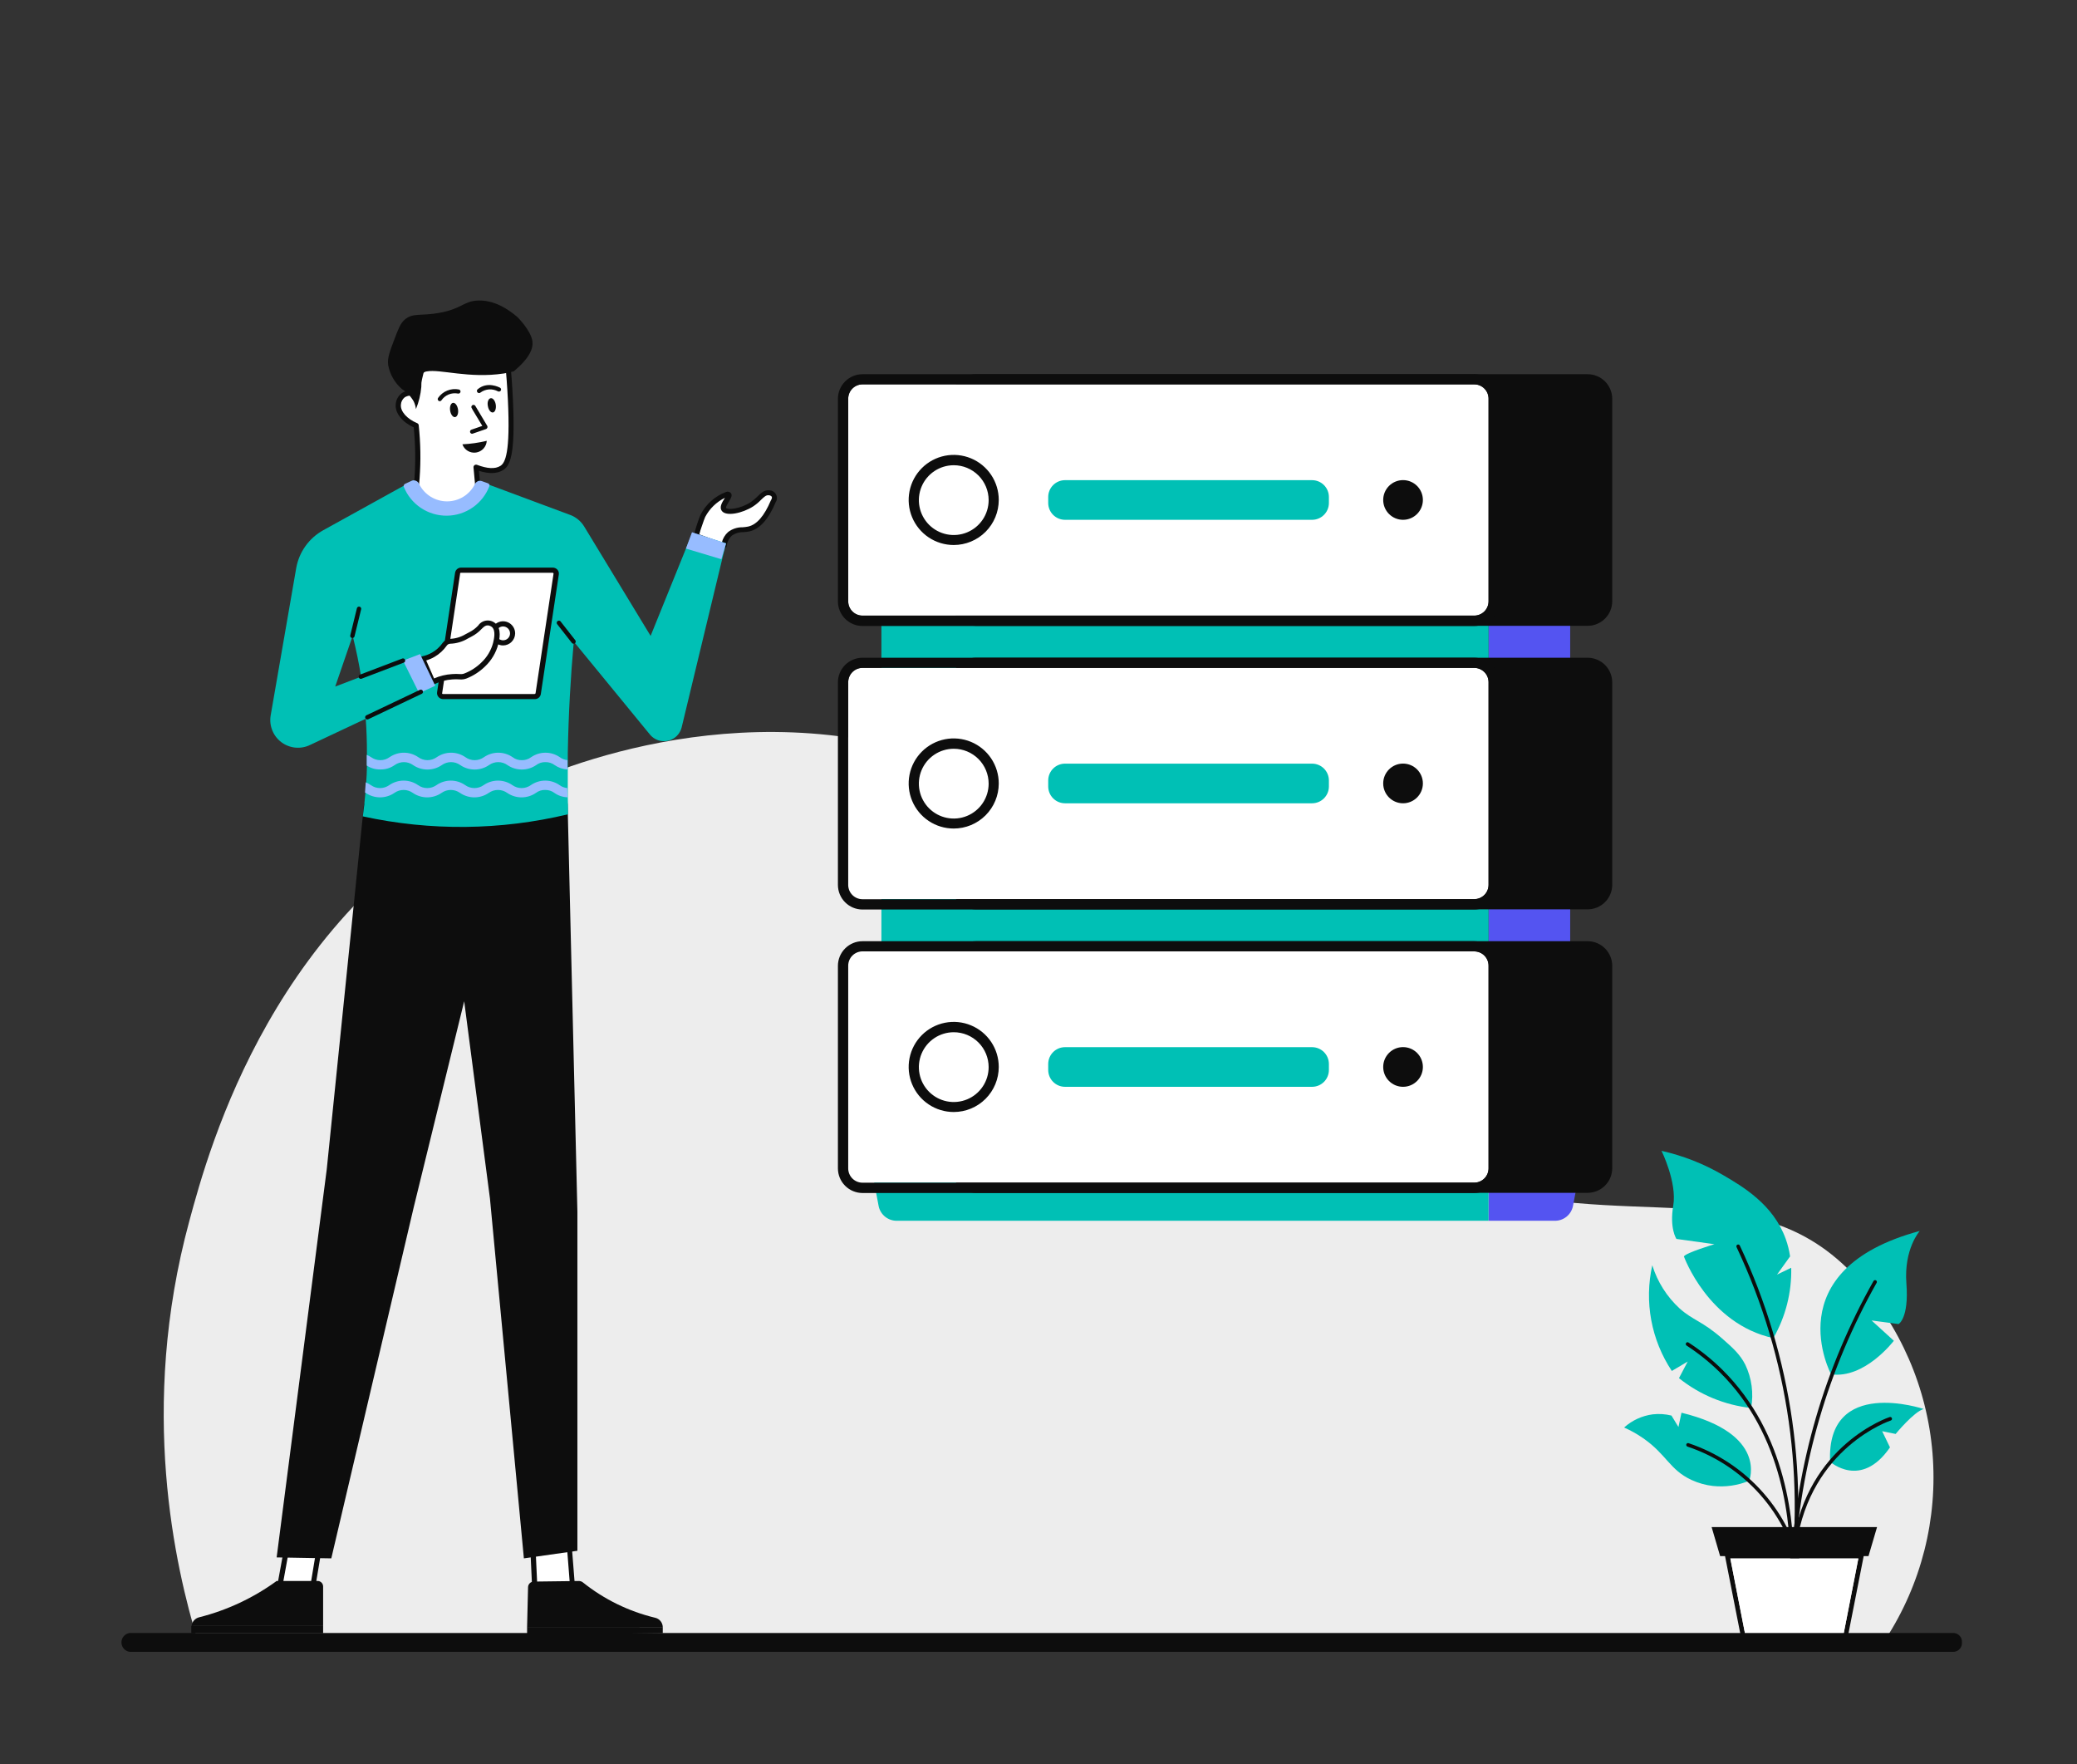<svg width="325" height="276" viewBox="0 0 325 276" fill="none" xmlns="http://www.w3.org/2000/svg">
<rect x="0" y="0" width="325" height="276" fill="#333333" stroke="none"/>
<g clip-path="url(#clip0_34264_9544)">
<path d="M30.989 256.887C27.42 245.197 21.667 220.337 29.624 191.041C32.749 179.501 42.829 142.296 78.819 124.239C83.002 122.137 112.148 108.059 144.816 118.097C188.183 131.377 183.031 170.329 226.835 184.387C255.128 193.436 274.686 182.749 290.389 199.81C297.335 207.415 301.557 217.113 302.392 227.379C303.227 237.645 300.628 247.897 295.002 256.525L30.989 256.887Z" fill="#EDEDED"/>
<path d="M254.133 223.345C255.166 223.801 256.153 224.354 257.081 224.996C260.773 227.541 261.25 229.964 264.676 231.547C265.735 232.038 266.867 232.356 268.027 232.489C269.957 232.698 271.91 232.419 273.704 231.677C273.704 231.677 276.7 224.341 263.113 221.031L262.636 223.263C262.274 222.669 261.906 222.075 261.544 221.475C260.585 221.235 259.591 221.17 258.609 221.284C256.943 221.502 255.382 222.22 254.133 223.345Z" fill="#00C0B5"/>
<path d="M258.543 197.961C259.349 200.558 260.83 202.894 262.835 204.731C264.93 206.594 266.357 206.682 269.482 209.426C271.147 210.886 272.26 211.875 273.099 213.52C274.104 215.626 274.422 217.994 274.007 220.29C269.877 219.839 265.961 218.22 262.719 215.622L264.084 213.022L261.6 214.496C260.001 212.089 258.906 209.383 258.38 206.541C257.855 203.699 257.91 200.781 258.543 197.961Z" fill="#00C0B5"/>
<path d="M277.485 209.358C267.283 207.133 263.489 196.576 263.489 196.576C263.789 196.01 268.266 194.665 268.266 194.665L262.322 193.839C262.322 193.839 261.21 192.202 261.824 188.612C262.438 185.023 259.988 180.055 259.988 180.055C263.345 180.811 266.566 182.074 269.542 183.801C272.695 185.644 277.472 188.428 279.423 193.839C279.74 194.725 279.968 195.639 280.106 196.569L278.059 199.422L280.283 198.35C280.371 202.206 279.404 206.012 277.485 209.358Z" fill="#00C0B5"/>
<path d="M286.52 215.018C286.52 215.018 277.758 198.681 300.394 192.594C300.394 192.594 297.889 195.385 298.305 200.824C298.722 206.263 297.084 207.157 297.084 207.157L292.86 206.597L296.34 209.77C296.34 209.77 291.788 215.769 286.52 215.018Z" fill="#00C0B5"/>
<path d="M301.016 220.448C301.016 220.448 285.764 215.302 286.365 228.698C286.365 228.698 291.203 233.052 295.735 226.453L294.513 223.921L296.622 224.351C296.622 224.351 299.488 220.864 301.016 220.448Z" fill="#00C0B5"/>
<path d="M280.782 241.928C280.745 241.924 280.709 241.913 280.676 241.894C280.644 241.875 280.616 241.85 280.593 241.82C280.571 241.79 280.555 241.756 280.546 241.719C280.538 241.683 280.537 241.645 280.544 241.608C282.816 225.987 295.557 221.749 295.686 221.708C295.758 221.686 295.835 221.693 295.902 221.727C295.969 221.762 296.019 221.821 296.041 221.893C296.064 221.964 296.057 222.042 296.023 222.108C295.988 222.175 295.928 222.225 295.857 222.248C295.734 222.289 283.321 226.431 281.096 241.69C281.085 241.762 281.045 241.827 280.987 241.872C280.929 241.916 280.855 241.936 280.782 241.928Z" fill="#0D0D0D"/>
<path d="M280.514 244.94C280.44 244.933 280.372 244.898 280.324 244.842C280.275 244.786 280.25 244.713 280.254 244.64C281.093 229.104 285.509 213.973 293.159 200.426C293.195 200.361 293.256 200.313 293.327 200.292C293.399 200.272 293.476 200.28 293.541 200.317C293.606 200.353 293.654 200.413 293.675 200.485C293.695 200.557 293.686 200.634 293.65 200.699C286.048 214.175 281.658 229.224 280.821 244.674C280.815 244.748 280.781 244.818 280.725 244.868C280.669 244.918 280.595 244.944 280.52 244.94H280.514Z" fill="#0D0D0D"/>
<path d="M279.874 251.132C279.837 251.127 279.802 251.115 279.77 251.096C279.738 251.077 279.711 251.052 279.689 251.022C279.667 250.992 279.652 250.958 279.644 250.921C279.636 250.885 279.635 250.848 279.642 250.812C282.668 231.872 279.909 212.46 271.726 195.113C271.694 195.045 271.691 194.967 271.716 194.897C271.742 194.826 271.794 194.769 271.862 194.737C271.93 194.706 272.008 194.702 272.078 194.728C272.149 194.754 272.206 194.806 272.238 194.874C280.46 212.325 283.233 231.85 280.194 250.9C280.189 250.937 280.176 250.971 280.157 251.003C280.137 251.034 280.112 251.061 280.082 251.083C280.052 251.104 280.019 251.12 279.983 251.128C279.947 251.137 279.91 251.138 279.874 251.132Z" fill="#0D0D0D"/>
<path d="M280.38 246.21C280.309 246.205 280.243 246.172 280.196 246.118C280.148 246.065 280.124 245.995 280.128 245.924C280.298 238.492 279.09 224.557 269.114 214.703C267.523 213.138 265.778 211.736 263.907 210.52C263.845 210.478 263.803 210.414 263.787 210.342C263.772 210.269 263.786 210.194 263.825 210.131C263.844 210.099 263.87 210.072 263.9 210.05C263.931 210.029 263.965 210.014 264.002 210.006C264.038 209.998 264.076 209.998 264.112 210.005C264.149 210.013 264.183 210.028 264.214 210.049C266.121 211.283 267.895 212.71 269.509 214.307C279.636 224.305 280.858 238.417 280.687 245.937C280.687 245.975 280.68 246.011 280.665 246.046C280.651 246.08 280.63 246.111 280.603 246.137C280.576 246.164 280.545 246.184 280.51 246.198C280.475 246.211 280.438 246.218 280.401 246.217L280.38 246.21Z" fill="#0D0D0D"/>
<path d="M281.791 246.344C281.73 246.337 281.674 246.312 281.629 246.272C281.583 246.231 281.552 246.178 281.538 246.119C280.618 241.574 278.517 237.353 275.447 233.878C272.376 230.404 268.445 227.8 264.048 226.329C263.977 226.304 263.918 226.252 263.885 226.184C263.852 226.117 263.846 226.039 263.87 225.967C263.895 225.898 263.946 225.841 264.013 225.809C264.079 225.777 264.155 225.773 264.225 225.797C268.718 227.302 272.735 229.965 275.871 233.517C279.008 237.07 281.153 241.385 282.091 246.03C282.105 246.103 282.09 246.179 282.049 246.242C282.009 246.304 281.945 246.348 281.872 246.365L281.791 246.344Z" fill="#0D0D0D"/>
<path d="M269.855 243.102L272.585 256.968H288.963L291.693 243.102H269.855ZM288.363 256.231H273.179L270.756 243.839H290.785L288.363 256.231Z" fill="#0D0D0D"/>
<path d="M290.787 243.836L288.364 256.229H273.18L270.758 243.836H290.787Z" fill="white"/>
<path d="M292.375 243.467H269.159L267.828 238.922H293.712L292.375 243.467Z" fill="#0D0D0D"/>
<path d="M306.994 256.966C307.009 257.148 306.987 257.331 306.93 257.505C306.872 257.678 306.781 257.839 306.661 257.976C306.54 258.113 306.394 258.225 306.229 258.305C306.065 258.385 305.887 258.431 305.704 258.44H20.291C19.934 258.392 19.607 258.215 19.371 257.944C19.134 257.673 19.004 257.326 19.004 256.966C19.004 256.606 19.134 256.259 19.371 255.988C19.607 255.717 19.934 255.541 20.291 255.492H305.718C305.899 255.503 306.076 255.551 306.239 255.631C306.402 255.712 306.547 255.824 306.666 255.961C306.784 256.098 306.875 256.258 306.931 256.431C306.987 256.603 307.009 256.785 306.994 256.966Z" fill="#0D0D0D"/>
<path d="M83.297 240.563L83.734 249.83L89.65 249.046L88.79 238.141L83.297 240.563Z" fill="white"/>
<path d="M83.735 250.227C83.64 250.227 83.549 250.193 83.476 250.132C83.434 250.096 83.4 250.052 83.376 250.003C83.351 249.953 83.337 249.9 83.333 249.845L82.903 240.578C82.899 240.497 82.92 240.418 82.963 240.349C83.005 240.281 83.068 240.227 83.142 240.196L88.601 237.773C88.658 237.743 88.721 237.727 88.785 237.727C88.85 237.727 88.913 237.743 88.969 237.773C89.025 237.806 89.072 237.852 89.106 237.906C89.14 237.961 89.161 238.023 89.167 238.087L90.027 249.006C90.035 249.108 90.003 249.21 89.939 249.29C89.874 249.37 89.781 249.422 89.679 249.435L83.763 250.227H83.735ZM83.735 240.817L84.131 249.367L89.236 248.685L88.451 238.728L83.735 240.817Z" fill="#0D0D0D"/>
<path d="M44.824 242.44L43.773 248.193H48.953L50.127 241.109L44.824 242.44Z" fill="white"/>
<path d="M48.952 248.599H43.773C43.714 248.598 43.655 248.585 43.602 248.559C43.549 248.533 43.502 248.495 43.466 248.449C43.428 248.404 43.4 248.351 43.385 248.295C43.37 248.238 43.367 248.179 43.377 248.121L44.428 242.369C44.441 242.293 44.476 242.222 44.528 242.165C44.58 242.108 44.647 242.068 44.721 242.048L50.031 240.751C50.095 240.738 50.162 240.739 50.226 240.756C50.29 240.773 50.349 240.804 50.399 240.847C50.447 240.893 50.484 240.949 50.505 241.012C50.527 241.075 50.532 241.143 50.522 241.208L49.348 248.258C49.335 248.353 49.287 248.44 49.215 248.503C49.142 248.566 49.048 248.6 48.952 248.599ZM44.264 247.794H48.618L49.635 241.652L45.172 242.798L44.264 247.794Z" fill="#0D0D0D"/>
<path d="M50.561 248.211V254.401H29.973C30.005 254.077 30.137 253.772 30.352 253.528C30.566 253.283 30.851 253.111 31.167 253.036C35.535 251.933 39.651 250.003 43.293 247.352H49.722C49.946 247.359 50.158 247.452 50.315 247.612C50.471 247.773 50.559 247.987 50.561 248.211Z" fill="#0D0D0D"/>
<path d="M103.707 254.559H82.477C82.531 252.512 82.572 250.41 82.627 248.328C82.632 248.094 82.728 247.871 82.895 247.707C83.062 247.543 83.286 247.45 83.521 247.448L90.577 247.359C90.81 247.357 91.037 247.437 91.218 247.585C94.528 250.23 98.379 252.115 102.499 253.105C102.834 253.177 103.135 253.359 103.354 253.623C103.573 253.887 103.697 254.216 103.707 254.559Z" fill="#0D0D0D"/>
<path d="M50.561 254.398V255.538H29.931V254.569C29.924 254.512 29.924 254.455 29.931 254.398H50.561Z" fill="#0D0D0D"/>
<path d="M103.707 254.554V255.523L82.477 255.762C82.477 255.359 82.477 254.95 82.477 254.547L103.707 254.554Z" fill="#0D0D0D"/>
<path d="M43.289 243.666L51.13 182.931L56.971 125.703H88.813L90.349 189.57V242.628L81.975 243.816C80.206 225.049 78.436 206.283 76.666 187.516L72.633 156.651C69.999 167.41 67.367 178.156 64.737 188.888L51.84 243.816L43.289 243.666Z" fill="#0D0D0D"/>
<path d="M78.506 73.248C77.933 73.603 76.786 73.985 74.493 73.112L75.401 82.973L67.819 85.491L64.087 82.318C65.322 77.183 65.673 71.875 65.124 66.622C63.35 65.885 62.23 64.575 62.326 63.353C62.344 63.069 62.422 62.792 62.553 62.539C62.685 62.286 62.868 62.064 63.09 61.886C63.383 61.703 63.712 61.589 64.055 61.552C64.398 61.516 64.745 61.557 65.069 61.675C65.451 60.098 65.827 58.515 66.202 56.939L72.781 56.488L79.366 55.922C79.537 57.573 79.748 59.88 79.871 62.644C80.287 71.454 79.339 72.737 78.506 73.248Z" fill="white"/>
<path d="M67.82 85.888C67.723 85.887 67.629 85.853 67.554 85.792L63.828 82.619C63.771 82.571 63.728 82.507 63.705 82.436C63.682 82.365 63.68 82.289 63.699 82.216C64.286 79.779 64.674 77.298 64.859 74.798C65.043 72.154 65.002 69.499 64.736 66.862C62.934 66.043 61.808 64.623 61.917 63.286C61.937 62.945 62.029 62.611 62.188 62.309C62.347 62.006 62.569 61.741 62.839 61.532C63.116 61.34 63.43 61.206 63.761 61.141C64.092 61.075 64.433 61.078 64.763 61.15L65.794 56.816C65.814 56.732 65.86 56.656 65.927 56.599C65.993 56.543 66.075 56.509 66.162 56.503L72.741 56.052L79.319 55.486C79.419 55.477 79.518 55.506 79.597 55.567C79.677 55.627 79.731 55.715 79.749 55.813C79.988 58.031 80.158 60.304 80.261 62.569C80.684 71.564 79.722 72.928 78.705 73.556C77.777 74.129 76.514 74.163 74.938 73.665L75.791 82.898C75.797 82.99 75.773 83.081 75.723 83.158C75.672 83.234 75.598 83.292 75.511 83.322L67.943 85.84C67.905 85.862 67.864 85.879 67.82 85.888ZM64.538 82.162L67.902 85.028L74.972 82.687L74.092 73.133C74.085 73.065 74.096 72.997 74.124 72.935C74.151 72.873 74.194 72.819 74.249 72.778C74.304 72.738 74.368 72.712 74.436 72.702C74.504 72.693 74.573 72.7 74.638 72.724C76.248 73.338 77.477 73.406 78.295 72.894C79.067 72.41 79.858 70.826 79.476 62.638C79.374 60.522 79.217 58.4 79.005 56.325L72.816 56.858L66.524 57.294L65.466 61.737C65.453 61.792 65.429 61.845 65.395 61.89C65.361 61.936 65.318 61.974 65.268 62.003C65.217 62.026 65.161 62.038 65.104 62.038C65.048 62.038 64.992 62.026 64.941 62.003C64.676 61.906 64.393 61.871 64.113 61.899C63.833 61.927 63.563 62.019 63.323 62.167C63.147 62.308 63.002 62.485 62.9 62.686C62.798 62.887 62.739 63.108 62.73 63.334C62.648 64.378 63.671 65.531 65.275 66.207C65.342 66.233 65.401 66.278 65.444 66.335C65.488 66.393 65.514 66.462 65.521 66.534C65.815 69.295 65.861 72.077 65.657 74.846C65.476 77.31 65.102 79.756 64.538 82.162Z" fill="#0D0D0D"/>
<path d="M113.248 85.403C113.33 84.678 113.666 84.006 114.197 83.506C115.091 82.741 116.169 82.96 117.138 82.748C118.223 82.509 119.656 81.588 120.994 78.381C121.087 78.251 121.148 78.101 121.172 77.944C121.196 77.786 121.181 77.624 121.13 77.473C121.042 77.339 120.923 77.227 120.783 77.148C120.643 77.068 120.486 77.023 120.325 77.016C119.363 76.9 118.858 78.046 117.595 78.831C115.917 79.903 113.665 80.244 113.228 79.616C112.791 78.988 114.272 77.61 113.979 77.33C113.685 77.05 110.805 78.695 109.945 80.653C109.857 80.851 109.604 81.499 109.345 82.305C109.147 82.926 109.011 83.451 108.922 83.833L113.248 85.403Z" fill="white"/>
<path d="M113.247 85.84C113.202 85.847 113.156 85.847 113.11 85.84L108.818 84.271C108.726 84.237 108.649 84.17 108.602 84.083C108.556 83.996 108.543 83.895 108.566 83.8C108.688 83.288 108.832 82.763 108.996 82.244C109.248 81.445 109.507 80.79 109.61 80.552C110.451 78.89 111.889 77.607 113.636 76.962C113.751 76.921 113.876 76.913 113.996 76.937C114.116 76.961 114.227 77.017 114.318 77.098C114.68 77.447 114.38 77.924 114.066 78.463C113.929 78.682 113.52 79.344 113.615 79.48C113.827 79.78 115.731 79.678 117.437 78.586C117.834 78.318 118.202 78.009 118.536 77.665C119.095 77.126 119.607 76.614 120.399 76.716C120.612 76.722 120.821 76.784 121.002 76.897C121.184 77.01 121.332 77.169 121.431 77.358C121.531 77.547 121.578 77.76 121.568 77.973C121.558 78.186 121.491 78.393 121.375 78.573C120.255 81.248 118.87 82.783 117.28 83.138C116.96 83.202 116.637 83.243 116.311 83.261C115.666 83.241 115.032 83.435 114.509 83.813C114.051 84.25 113.763 84.835 113.697 85.465C113.687 85.523 113.665 85.579 113.632 85.629C113.599 85.678 113.556 85.72 113.506 85.751C113.432 85.808 113.341 85.839 113.247 85.84ZM109.432 83.609L112.947 84.898C113.096 84.258 113.439 83.678 113.929 83.24C114.579 82.743 115.377 82.481 116.195 82.496C116.484 82.478 116.771 82.442 117.055 82.387C118.42 82.094 119.607 80.702 120.617 78.293L120.658 78.224C120.713 78.142 120.849 77.883 120.767 77.719C120.709 77.645 120.634 77.586 120.549 77.545C120.464 77.505 120.37 77.485 120.276 77.487C119.894 77.44 119.593 77.706 119.068 78.218C118.699 78.6 118.289 78.941 117.846 79.234C116.161 80.313 113.588 80.859 112.933 79.917C112.53 79.344 112.988 78.607 113.356 78.013L113.438 77.883C112.118 78.531 111.036 79.58 110.347 80.879C110.272 81.056 110.019 81.698 109.76 82.496C109.644 82.81 109.528 83.192 109.432 83.575V83.609Z" fill="#0D0D0D"/>
<path d="M108.336 83.356L101.805 99.488L91.405 82.366C90.911 81.561 90.169 80.938 89.29 80.592C84.486 78.813 79.679 77.023 74.87 75.222C74.534 76.346 73.848 77.334 72.911 78.042C71.975 78.75 70.837 79.142 69.664 79.159C68.423 79.21 67.207 78.799 66.251 78.006C65.423 77.257 64.886 76.24 64.737 75.133L50.59 82.953C49.487 83.561 48.535 84.408 47.801 85.432C47.068 86.456 46.573 87.63 46.352 88.87C45.015 96.577 43.679 104.279 42.346 111.976C42.222 112.76 42.315 113.562 42.616 114.296C42.916 115.03 43.412 115.668 44.05 116.14C44.688 116.611 45.442 116.899 46.232 116.971C47.022 117.043 47.817 116.897 48.529 116.549L57.23 112.454C57.346 114.085 57.428 115.989 57.414 118.118C57.414 118.657 57.414 119.217 57.414 119.79V119.933C57.414 120.786 57.353 121.619 57.298 122.417C57.298 122.963 57.223 123.489 57.182 124.007C57.073 125.324 56.93 126.567 56.773 127.727C67.366 130.036 78.344 129.924 88.887 127.399C88.887 126.532 88.887 125.652 88.846 124.772C88.846 124.287 88.846 123.796 88.846 123.311C88.846 122.347 88.846 121.378 88.846 120.404C88.846 119.92 88.846 119.435 88.846 118.944C88.846 118.569 88.846 118.193 88.846 117.811C88.956 111.669 89.29 105.889 89.781 100.389L101.703 114.931C102.037 115.337 102.477 115.643 102.975 115.814C103.472 115.985 104.007 116.014 104.52 115.9C105.033 115.785 105.504 115.531 105.882 115.165C106.259 114.799 106.527 114.335 106.657 113.826C108.973 104.217 111.286 94.609 113.598 85.001L108.336 83.356ZM52.453 107.418L55.183 99.475C55.756 101.754 56.186 103.897 56.5 105.869L52.453 107.418Z" fill="#00C0B5"/>
<path d="M80.391 58.095C83.005 55.925 83.475 54.376 83.298 53.318C83.025 51.639 80.944 49.578 80.964 49.606C78.337 47.361 76.242 46.972 74.822 47.019C72.557 47.094 72.291 48.302 68.776 48.944C65.821 49.483 64.634 48.889 63.317 50.015C62.635 50.616 62.307 51.503 61.638 53.277C60.969 55.051 60.594 56.054 60.737 57.099C61.001 58.563 61.76 59.893 62.887 60.866C63.651 61.352 64.286 62.017 64.736 62.804C64.918 63.182 65.036 63.588 65.084 64.005C65.539 62.901 65.822 61.734 65.924 60.545C65.95 60.061 65.95 59.575 65.924 59.091C65.916 58.849 66 58.613 66.16 58.43C66.319 58.248 66.542 58.133 66.784 58.109C68.831 57.713 73.41 59.255 78.808 58.436C79.342 58.355 79.871 58.241 80.391 58.095Z" fill="#0D0D0D"/>
<path d="M70.434 64.235C70.522 64.849 70.877 65.313 71.218 65.258C71.56 65.204 71.764 64.671 71.669 64.057C71.573 63.443 71.225 62.979 70.884 63.027C70.543 63.075 70.338 63.62 70.434 64.235Z" fill="#0D0D0D"/>
<path d="M76.335 63.502C76.43 64.123 76.785 64.581 77.126 64.533C77.468 64.485 77.665 63.939 77.577 63.325C77.488 62.711 77.133 62.247 76.785 62.301C76.437 62.356 76.212 62.888 76.335 63.502Z" fill="#0D0D0D"/>
<path d="M76.166 68.969C74.915 69.27 73.637 69.453 72.352 69.515C72.503 69.943 72.798 70.305 73.187 70.54C73.575 70.775 74.033 70.868 74.483 70.804C74.932 70.739 75.345 70.522 75.652 70.187C75.959 69.853 76.141 69.422 76.166 68.969Z" fill="#0D0D0D"/>
<path d="M68.829 62.773C68.762 62.771 68.696 62.752 68.638 62.718C68.602 62.694 68.571 62.663 68.547 62.627C68.523 62.591 68.506 62.55 68.498 62.508C68.49 62.465 68.49 62.422 68.499 62.379C68.508 62.337 68.525 62.296 68.549 62.261C68.904 61.745 69.402 61.345 69.982 61.11C70.562 60.875 71.198 60.814 71.811 60.937C71.854 60.947 71.893 60.966 71.928 60.992C71.963 61.018 71.993 61.05 72.015 61.088C72.037 61.125 72.052 61.167 72.058 61.21C72.064 61.253 72.061 61.297 72.05 61.339C72.026 61.424 71.97 61.496 71.893 61.54C71.816 61.583 71.726 61.594 71.641 61.571C71.154 61.48 70.651 61.532 70.194 61.722C69.737 61.913 69.346 62.233 69.068 62.643C69.04 62.681 69.005 62.712 68.963 62.735C68.922 62.757 68.876 62.77 68.829 62.773Z" fill="#0D0D0D"/>
<path d="M74.97 61.5C74.922 61.501 74.876 61.492 74.832 61.473C74.788 61.454 74.749 61.426 74.717 61.391C74.687 61.361 74.663 61.325 74.646 61.285C74.63 61.245 74.621 61.202 74.621 61.159C74.621 61.116 74.63 61.073 74.646 61.033C74.663 60.994 74.687 60.958 74.717 60.927C76.253 59.596 78.129 60.606 78.239 60.654C78.315 60.696 78.371 60.766 78.395 60.849C78.419 60.932 78.41 61.022 78.368 61.098C78.324 61.174 78.251 61.231 78.166 61.255C78.081 61.279 77.989 61.269 77.911 61.227C77.485 60.998 77.002 60.894 76.519 60.927C76.035 60.961 75.572 61.131 75.181 61.418C75.123 61.469 75.048 61.498 74.97 61.5Z" fill="#0D0D0D"/>
<path d="M73.885 67.865C73.815 67.865 73.747 67.844 73.689 67.803C73.632 67.763 73.588 67.706 73.564 67.64C73.551 67.599 73.545 67.556 73.547 67.513C73.55 67.47 73.561 67.428 73.581 67.389C73.6 67.351 73.626 67.316 73.658 67.288C73.691 67.259 73.728 67.238 73.769 67.224L75.469 66.637C73.81 63.907 73.783 63.819 73.769 63.778C73.743 63.694 73.751 63.604 73.79 63.526C73.83 63.449 73.898 63.389 73.981 63.361C74.06 63.335 74.146 63.338 74.223 63.371C74.299 63.404 74.361 63.463 74.397 63.539C74.486 63.709 75.55 65.49 76.253 66.65C76.273 66.694 76.284 66.742 76.284 66.79C76.284 66.839 76.273 66.886 76.253 66.93C76.236 66.977 76.209 67.018 76.174 67.053C76.138 67.087 76.095 67.113 76.049 67.128L73.967 67.845L73.885 67.865Z" fill="#0D0D0D"/>
<path d="M71.608 89.669L68.83 108.361C68.819 108.439 68.824 108.519 68.846 108.595C68.868 108.671 68.906 108.741 68.958 108.801C69.01 108.861 69.074 108.908 69.147 108.941C69.219 108.973 69.297 108.989 69.376 108.988H83.707C83.84 108.99 83.968 108.944 84.07 108.859C84.171 108.774 84.239 108.655 84.26 108.524L87.071 89.84C87.083 89.761 87.078 89.681 87.055 89.604C87.033 89.528 86.994 89.457 86.941 89.397C86.889 89.337 86.824 89.29 86.751 89.258C86.677 89.226 86.598 89.21 86.519 89.212H72.188C72.052 89.203 71.917 89.245 71.81 89.33C71.703 89.414 71.631 89.535 71.608 89.669Z" fill="white"/>
<path d="M83.679 109.386H69.348C69.21 109.387 69.072 109.358 68.946 109.3C68.82 109.243 68.708 109.158 68.618 109.052C68.528 108.951 68.461 108.832 68.422 108.702C68.383 108.572 68.373 108.435 68.393 108.301L71.211 89.61C71.246 89.384 71.361 89.178 71.535 89.03C71.709 88.882 71.931 88.802 72.16 88.805H86.49C86.63 88.805 86.768 88.834 86.895 88.892C87.022 88.95 87.136 89.034 87.228 89.139C87.317 89.242 87.382 89.363 87.418 89.494C87.455 89.625 87.462 89.763 87.439 89.897L84.627 108.581C84.593 108.807 84.478 109.013 84.304 109.161C84.129 109.309 83.908 109.389 83.679 109.386ZM72.003 89.733L69.191 108.417C69.184 108.436 69.18 108.455 69.18 108.475C69.18 108.495 69.184 108.515 69.191 108.533C69.208 108.549 69.227 108.561 69.248 108.57C69.269 108.578 69.291 108.582 69.314 108.581H83.645C83.681 108.582 83.717 108.57 83.745 108.548C83.774 108.525 83.794 108.494 83.802 108.458L86.613 89.774C86.617 89.754 86.616 89.734 86.61 89.715C86.604 89.696 86.593 89.679 86.579 89.665C86.564 89.647 86.546 89.632 86.524 89.623C86.503 89.613 86.48 89.609 86.456 89.61H72.126C72.09 89.61 72.055 89.623 72.026 89.645C71.998 89.667 71.978 89.698 71.969 89.733H72.003Z" fill="#0D0D0D"/>
<path d="M78.691 100.585C79.527 100.585 80.206 99.919 80.206 99.097C80.206 98.275 79.527 97.609 78.691 97.609C77.854 97.609 77.176 98.275 77.176 99.097C77.176 99.919 77.854 100.585 78.691 100.585Z" fill="white"/>
<path d="M78.698 100.984C78.325 100.98 77.962 100.865 77.653 100.655C77.345 100.445 77.106 100.148 76.966 99.803C76.826 99.457 76.792 99.078 76.867 98.712C76.942 98.347 77.124 98.012 77.389 97.75C77.654 97.487 77.991 97.309 78.357 97.238C78.723 97.167 79.102 97.205 79.447 97.349C79.791 97.493 80.085 97.735 80.291 98.045C80.498 98.356 80.609 98.72 80.609 99.093C80.605 99.597 80.402 100.079 80.044 100.433C79.686 100.788 79.202 100.985 78.698 100.984ZM78.698 98.008C78.485 98.014 78.278 98.082 78.103 98.204C77.928 98.327 77.793 98.498 77.715 98.697C77.637 98.895 77.62 99.113 77.665 99.321C77.709 99.53 77.815 99.721 77.968 99.87C78.12 100.019 78.314 100.119 78.523 100.159C78.733 100.199 78.95 100.176 79.147 100.093C79.343 100.01 79.511 99.871 79.629 99.693C79.747 99.515 79.81 99.307 79.81 99.093C79.808 98.949 79.778 98.806 79.722 98.674C79.665 98.541 79.582 98.421 79.479 98.32C79.376 98.22 79.253 98.14 79.119 98.087C78.986 98.033 78.842 98.007 78.698 98.008Z" fill="#0D0D0D"/>
<path d="M66.133 103.066C66.72 102.942 67.284 102.728 67.805 102.431C68.52 102.024 69.136 101.462 69.606 100.787C69.703 100.655 69.826 100.545 69.969 100.465C70.111 100.385 70.269 100.336 70.432 100.323C72.234 100.172 72.541 99.79 73.639 99.237C75.147 98.487 75.352 97.368 76.369 97.45C76.693 97.48 77 97.608 77.249 97.818C78.061 98.548 77.707 100.029 77.55 100.671C77.22 101.933 76.539 103.077 75.584 103.967C74.8 104.732 73.872 105.334 72.855 105.741C72.571 105.855 72.265 105.9 71.961 105.871C70.49 105.74 69.013 106.024 67.695 106.689C67.181 105.479 66.66 104.271 66.133 103.066Z" fill="white"/>
<path d="M67.716 107.09C67.671 107.096 67.625 107.096 67.58 107.09C67.528 107.071 67.481 107.042 67.441 107.005C67.401 106.967 67.37 106.922 67.348 106.872L65.765 103.248C65.74 103.194 65.727 103.134 65.727 103.074C65.727 103.014 65.74 102.955 65.765 102.9C65.792 102.848 65.831 102.802 65.878 102.767C65.925 102.731 65.98 102.707 66.038 102.695C66.584 102.582 67.109 102.384 67.594 102.108C68.258 101.73 68.829 101.208 69.266 100.58C69.394 100.399 69.561 100.248 69.754 100.14C69.948 100.031 70.163 99.967 70.385 99.952C71.252 99.927 72.098 99.677 72.841 99.229C73.026 99.126 73.217 99.017 73.449 98.908C73.959 98.648 74.421 98.302 74.814 97.884C74.959 97.667 75.149 97.484 75.371 97.347C75.593 97.211 75.843 97.123 76.102 97.092C76.361 97.06 76.624 97.084 76.873 97.163C77.121 97.243 77.35 97.374 77.543 97.55C78.533 98.43 78.137 100.082 77.973 100.785C77.62 102.121 76.899 103.332 75.892 104.279C75.068 105.082 74.094 105.715 73.026 106.142C72.683 106.278 72.314 106.331 71.947 106.298C71.561 106.268 71.173 106.268 70.787 106.298C69.782 106.362 68.8 106.629 67.901 107.083C67.841 107.101 67.777 107.103 67.716 107.09ZM66.693 103.337L67.921 106.148C68.811 105.757 69.763 105.526 70.733 105.466C71.16 105.432 71.589 105.432 72.016 105.466C72.249 105.483 72.482 105.446 72.698 105.357C73.67 104.974 74.556 104.401 75.305 103.671C76.205 102.833 76.849 101.756 77.161 100.566C77.297 100 77.611 98.676 76.984 98.109C76.8 97.957 76.574 97.864 76.335 97.843C75.974 97.843 75.762 98 75.339 98.423C74.894 98.897 74.373 99.291 73.797 99.59L73.217 99.897C72.376 100.404 71.42 100.686 70.439 100.716C70.336 100.721 70.234 100.749 70.143 100.799C70.052 100.849 69.974 100.918 69.914 101.003C69.407 101.728 68.748 102.334 67.983 102.777C67.575 103.011 67.142 103.198 66.693 103.337Z" fill="#0D0D0D"/>
<path d="M64.442 75.211L63.377 75.702C63.293 75.744 63.227 75.814 63.192 75.901C63.157 75.988 63.155 76.085 63.186 76.173C63.726 77.516 64.657 78.664 65.86 79.469C67.062 80.273 68.479 80.697 69.926 80.683C71.373 80.67 72.782 80.221 73.969 79.394C75.157 78.568 76.067 77.402 76.582 76.05C76.606 75.959 76.593 75.862 76.548 75.779C76.502 75.697 76.426 75.635 76.336 75.607L75.388 75.272C75.186 75.203 74.966 75.211 74.769 75.294C74.573 75.377 74.414 75.53 74.323 75.723C73.921 76.539 73.299 77.226 72.526 77.707C71.754 78.187 70.862 78.442 69.952 78.442C69.043 78.442 68.151 78.187 67.379 77.707C66.606 77.226 65.984 76.539 65.581 75.723C65.496 75.505 65.329 75.33 65.116 75.235C64.903 75.139 64.661 75.13 64.442 75.211Z" fill="#97BCFF"/>
<path d="M65.731 102.336L63.062 103.36C63.902 105.059 64.741 106.772 65.587 108.45L68.106 107.29L65.731 102.336Z" fill="#97BCFF"/>
<path d="M108.281 83.273C107.967 84.126 107.653 84.98 107.332 85.832L112.873 87.491L113.617 85.02L108.281 83.273Z" fill="#97BCFF"/>
<path d="M88.798 124.74C88.063 124.72 87.35 124.483 86.751 124.057C86.334 123.745 85.824 123.582 85.304 123.593C84.783 123.577 84.272 123.741 83.857 124.057C83.196 124.51 82.413 124.753 81.612 124.753C80.811 124.753 80.028 124.51 79.367 124.057C78.945 123.755 78.439 123.592 77.92 123.592C77.401 123.592 76.895 123.755 76.473 124.057C75.812 124.51 75.03 124.753 74.228 124.753C73.427 124.753 72.644 124.51 71.983 124.057C71.561 123.755 71.055 123.592 70.536 123.592C70.017 123.592 69.511 123.755 69.09 124.057C68.429 124.51 67.646 124.753 66.844 124.753C66.043 124.753 65.26 124.51 64.599 124.057C64.179 123.755 63.674 123.593 63.156 123.593C62.638 123.593 62.134 123.755 61.713 124.057C61.052 124.509 60.271 124.75 59.471 124.75C58.671 124.75 57.89 124.509 57.229 124.057L57.113 123.989C57.154 123.47 57.195 122.945 57.229 122.399C57.51 122.516 57.778 122.662 58.028 122.836C58.449 123.137 58.953 123.3 59.471 123.3C59.989 123.3 60.493 123.137 60.914 122.836C61.575 122.378 62.359 122.133 63.163 122.133C63.966 122.133 64.751 122.378 65.412 122.836C65.832 123.137 66.337 123.3 66.855 123.3C67.373 123.3 67.877 123.137 68.298 122.836C68.957 122.378 69.741 122.133 70.543 122.133C71.346 122.133 72.129 122.378 72.788 122.836C73.21 123.138 73.716 123.3 74.235 123.3C74.754 123.3 75.26 123.138 75.682 122.836C76.341 122.378 77.124 122.133 77.927 122.133C78.73 122.133 79.513 122.378 80.172 122.836C80.594 123.138 81.1 123.3 81.619 123.3C82.138 123.3 82.644 123.138 83.066 122.836C83.725 122.378 84.508 122.133 85.311 122.133C86.113 122.133 86.897 122.378 87.556 122.836C87.907 123.1 88.326 123.259 88.764 123.293C88.791 123.777 88.791 124.269 88.798 124.74Z" fill="#97BCFF"/>
<path d="M88.798 118.926C88.798 119.417 88.798 119.902 88.798 120.386C88.078 120.354 87.382 120.117 86.792 119.704C86.375 119.392 85.866 119.229 85.345 119.24C84.824 119.224 84.313 119.388 83.899 119.704C83.237 120.157 82.455 120.399 81.653 120.399C80.852 120.399 80.069 120.157 79.408 119.704C78.986 119.401 78.481 119.239 77.962 119.239C77.443 119.239 76.937 119.401 76.515 119.704C75.854 120.157 75.071 120.399 74.27 120.399C73.468 120.399 72.686 120.157 72.025 119.704C71.603 119.401 71.097 119.239 70.578 119.239C70.059 119.239 69.553 119.401 69.131 119.704C68.47 120.157 67.687 120.399 66.886 120.399C66.085 120.399 65.302 120.157 64.641 119.704C64.22 119.402 63.715 119.24 63.197 119.24C62.68 119.24 62.175 119.402 61.754 119.704C61.098 120.166 60.311 120.405 59.509 120.386C58.755 120.405 58.014 120.19 57.387 119.772C57.387 119.199 57.387 118.639 57.387 118.1C57.623 118.205 57.851 118.328 58.069 118.468C58.49 118.77 58.995 118.932 59.512 118.932C60.03 118.932 60.535 118.77 60.956 118.468C61.616 118.011 62.401 117.766 63.204 117.766C64.008 117.766 64.792 118.011 65.453 118.468C65.874 118.77 66.378 118.932 66.896 118.932C67.414 118.932 67.919 118.77 68.34 118.468C68.999 118.011 69.782 117.766 70.585 117.766C71.387 117.766 72.171 118.011 72.83 118.468C73.252 118.771 73.758 118.933 74.276 118.933C74.796 118.933 75.301 118.771 75.723 118.468C76.382 118.011 77.166 117.766 77.968 117.766C78.771 117.766 79.554 118.011 80.213 118.468C80.628 118.785 81.139 118.948 81.66 118.932C82.181 118.943 82.69 118.78 83.107 118.468C83.766 118.011 84.55 117.766 85.352 117.766C86.155 117.766 86.938 118.011 87.597 118.468C87.946 118.732 88.363 118.891 88.798 118.926Z" fill="#97BCFF"/>
<path d="M57.48 112.221L65.847 108.242" stroke="#0D0D0D" stroke-width="0.682" stroke-miterlimit="10" stroke-linecap="round"/>
<path d="M56.457 105.87L63.063 103.352" stroke="#0D0D0D" stroke-width="0.682" stroke-miterlimit="10" stroke-linecap="round"/>
<path d="M55.141 99.481L56.178 95.25" stroke="#0D0D0D" stroke-width="0.682" stroke-miterlimit="10" stroke-linecap="round"/>
<path d="M89.746 100.373L87.453 97.445" stroke="#0D0D0D" stroke-width="0.682" stroke-miterlimit="10" stroke-linecap="round"/>
<path d="M245.697 97.203H232.922V104.546H245.697V97.203Z" fill="#5454F1"/>
<path d="M232.924 97.203H137.918V104.546H232.924V97.203Z" fill="#00C0B5"/>
<path d="M245.697 139.062H232.922V148.848H245.697V139.062Z" fill="#5454F1"/>
<path d="M232.924 139.062H137.918V148.848H232.924V139.062Z" fill="#00C0B5"/>
<path d="M252.276 106.735V138.433C252.272 139.451 251.866 140.426 251.146 141.146C250.427 141.865 249.451 142.271 248.434 142.275H152.697C151.679 142.273 150.703 141.868 149.983 141.148C149.263 140.427 148.857 139.451 148.855 138.433V106.735C148.861 105.719 149.268 104.746 149.988 104.029C150.707 103.312 151.681 102.908 152.697 102.906H248.434C249.449 102.91 250.422 103.314 251.142 104.031C251.861 104.747 252.268 105.719 252.276 106.735Z" fill="#0D0D0D"/>
<path d="M232.926 106.737V138.436C232.924 139.027 232.688 139.593 232.27 140.011C231.852 140.43 231.285 140.665 230.694 140.667H134.958C134.367 140.665 133.8 140.43 133.382 140.011C132.964 139.593 132.728 139.027 132.727 138.436V106.737C132.726 106.443 132.783 106.152 132.894 105.88C133.006 105.608 133.17 105.361 133.377 105.153C133.585 104.944 133.831 104.778 134.102 104.665C134.373 104.552 134.664 104.493 134.958 104.492H230.694C230.988 104.493 231.279 104.552 231.55 104.665C231.821 104.778 232.068 104.944 232.275 105.153C232.482 105.361 232.646 105.608 232.758 105.88C232.87 106.152 232.927 106.443 232.926 106.737Z" fill="white"/>
<path d="M230.691 102.906H134.955C133.935 102.91 132.958 103.318 132.238 104.04C131.518 104.763 131.113 105.742 131.113 106.762V138.46C131.117 139.478 131.523 140.453 132.243 141.173C132.962 141.893 133.937 142.299 134.955 142.302H230.691C231.709 142.299 232.684 141.893 233.404 141.173C234.124 140.453 234.53 139.478 234.533 138.46V106.741C234.528 105.725 234.121 104.751 233.402 104.033C232.682 103.315 231.708 102.91 230.691 102.906ZM232.923 138.46C232.921 139.051 232.685 139.618 232.267 140.036C231.849 140.454 231.283 140.69 230.691 140.692H134.955C134.364 140.69 133.797 140.454 133.379 140.036C132.961 139.618 132.726 139.051 132.724 138.46V106.741C132.723 106.447 132.78 106.156 132.892 105.884C133.003 105.612 133.167 105.365 133.375 105.157C133.582 104.948 133.828 104.783 134.099 104.669C134.37 104.556 134.661 104.497 134.955 104.496H230.691C230.985 104.497 231.276 104.556 231.547 104.669C231.819 104.783 232.065 104.948 232.272 105.157C232.479 105.365 232.643 105.612 232.755 105.884C232.867 106.156 232.924 106.447 232.923 106.741V138.46Z" fill="#0D0D0D"/>
<path d="M149.24 129.63C147.845 129.631 146.481 129.219 145.321 128.445C144.16 127.671 143.256 126.57 142.722 125.281C142.187 123.993 142.047 122.575 142.319 121.207C142.59 119.839 143.262 118.582 144.248 117.596C145.235 116.61 146.491 115.938 147.859 115.666C149.227 115.395 150.645 115.535 151.934 116.069C153.222 116.604 154.323 117.508 155.097 118.668C155.871 119.829 156.284 121.193 156.282 122.587C156.28 124.455 155.538 126.245 154.218 127.565C152.897 128.886 151.107 129.628 149.24 129.63ZM149.24 117.149C148.16 117.149 147.105 117.469 146.207 118.069C145.309 118.669 144.609 119.521 144.196 120.519C143.783 121.516 143.675 122.614 143.885 123.673C144.096 124.732 144.616 125.705 145.379 126.468C146.143 127.232 147.116 127.752 148.175 127.962C149.234 128.173 150.331 128.065 151.329 127.652C152.327 127.238 153.179 126.539 153.779 125.641C154.379 124.743 154.699 123.688 154.699 122.608C154.699 121.16 154.124 119.771 153.1 118.748C152.076 117.724 150.688 117.149 149.24 117.149Z" fill="#0D0D0D"/>
<path d="M205.306 119.477H166.654C165.199 119.477 164.02 120.656 164.02 122.111V123.046C164.02 124.5 165.199 125.68 166.654 125.68H205.306C206.76 125.68 207.94 124.5 207.94 123.046V122.111C207.94 120.656 206.76 119.477 205.306 119.477Z" fill="#00C0B5"/>
<path d="M219.542 125.679C221.257 125.679 222.647 124.289 222.647 122.574C222.647 120.859 221.257 119.469 219.542 119.469C217.828 119.469 216.438 120.859 216.438 122.574C216.438 124.289 217.828 125.679 219.542 125.679Z" fill="#0D0D0D"/>
<path d="M247.13 183.43L246.127 188.718C245.99 189.371 245.631 189.955 245.11 190.371C244.59 190.787 243.94 191.009 243.274 190.998H232.922V183.43H247.13Z" fill="#5454F1"/>
<path d="M232.924 183.43V190.998H140.341C139.675 191.007 139.026 190.785 138.506 190.369C137.986 189.954 137.626 189.37 137.489 188.718L136.492 183.43H232.924Z" fill="#00C0B5"/>
<path d="M252.276 151.086V182.784C252.272 183.802 251.866 184.777 251.146 185.497C250.427 186.217 249.451 186.623 248.434 186.626H152.697C151.679 186.625 150.703 186.219 149.983 185.499C149.263 184.779 148.857 183.803 148.855 182.784V151.086C148.861 150.07 149.268 149.097 149.988 148.38C150.707 147.663 151.681 147.26 152.697 147.258H248.434C249.449 147.261 250.422 147.665 251.142 148.382C251.861 149.099 252.268 150.071 252.276 151.086Z" fill="#0D0D0D"/>
<path d="M232.926 151.097V182.795C232.924 183.386 232.688 183.953 232.27 184.371C231.852 184.789 231.285 185.025 230.694 185.026H134.958C134.367 185.025 133.8 184.789 133.382 184.371C132.964 183.953 132.728 183.386 132.727 182.795V151.097C132.726 150.803 132.783 150.512 132.894 150.24C133.006 149.968 133.17 149.72 133.377 149.512C133.585 149.303 133.831 149.138 134.102 149.025C134.373 148.911 134.664 148.852 134.958 148.852H230.694C230.988 148.852 231.279 148.911 231.55 149.025C231.821 149.138 232.068 149.303 232.275 149.512C232.482 149.72 232.646 149.968 232.758 150.24C232.87 150.512 232.927 150.803 232.926 151.097Z" fill="white"/>
<path d="M230.691 147.258H134.955C133.935 147.261 132.958 147.669 132.238 148.392C131.518 149.115 131.113 150.093 131.113 151.113V182.812C131.117 183.83 131.523 184.805 132.243 185.524C132.962 186.244 133.937 186.65 134.955 186.654H230.691C231.709 186.65 232.684 186.244 233.404 185.524C234.124 184.805 234.53 183.83 234.533 182.812V151.093C234.528 150.076 234.121 149.103 233.402 148.385C232.682 147.666 231.708 147.261 230.691 147.258ZM232.923 182.812C232.921 183.403 232.685 183.97 232.267 184.388C231.849 184.806 231.283 185.041 230.691 185.043H134.955C134.364 185.041 133.797 184.806 133.379 184.388C132.961 183.97 132.726 183.403 132.724 182.812V151.093C132.723 150.799 132.78 150.508 132.892 150.236C133.003 149.964 133.167 149.717 133.375 149.508C133.582 149.3 133.828 149.134 134.099 149.021C134.37 148.908 134.661 148.849 134.955 148.848H230.691C230.985 148.849 231.276 148.908 231.547 149.021C231.819 149.134 232.065 149.3 232.272 149.508C232.479 149.717 232.643 149.964 232.755 150.236C232.867 150.508 232.924 150.799 232.923 151.093V182.812Z" fill="#0D0D0D"/>
<path d="M149.24 173.982C147.845 173.983 146.481 173.57 145.321 172.796C144.16 172.022 143.256 170.921 142.722 169.633C142.187 168.345 142.047 166.927 142.319 165.559C142.59 164.191 143.262 162.934 144.248 161.948C145.235 160.961 146.491 160.29 147.859 160.018C149.227 159.746 150.645 159.886 151.934 160.421C153.222 160.955 154.323 161.86 155.097 163.02C155.871 164.18 156.284 165.544 156.282 166.939C156.28 168.806 155.538 170.596 154.218 171.917C152.897 173.237 151.107 173.98 149.24 173.982ZM149.24 161.5C148.16 161.5 147.105 161.82 146.207 162.42C145.309 163.02 144.609 163.873 144.196 164.87C143.783 165.868 143.675 166.966 143.885 168.025C144.096 169.084 144.616 170.056 145.379 170.82C146.143 171.583 147.116 172.103 148.175 172.314C149.234 172.525 150.331 172.416 151.329 172.003C152.327 171.59 153.179 170.89 153.779 169.993C154.379 169.095 154.699 168.039 154.699 166.959C154.699 165.512 154.124 164.123 153.1 163.099C152.076 162.075 150.688 161.5 149.24 161.5Z" fill="#0D0D0D"/>
<path d="M205.306 163.836H166.654C165.199 163.836 164.02 165.015 164.02 166.47V167.405C164.02 168.86 165.199 170.039 166.654 170.039H205.306C206.76 170.039 207.94 168.86 207.94 167.405V166.47C207.94 165.015 206.76 163.836 205.306 163.836Z" fill="#00C0B5"/>
<path d="M219.542 170.038C221.257 170.038 222.647 168.648 222.647 166.933C222.647 165.218 221.257 163.828 219.542 163.828C217.828 163.828 216.438 165.218 216.438 166.933C216.438 168.648 217.828 170.038 219.542 170.038Z" fill="#0D0D0D"/>
<path d="M252.276 62.375V94.073C252.272 95.091 251.866 96.066 251.146 96.786C250.427 97.506 249.451 97.912 248.434 97.915H152.697C151.679 97.914 150.703 97.508 149.983 96.788C149.263 96.068 148.857 95.092 148.855 94.073V62.375C148.861 61.359 149.268 60.386 149.988 59.669C150.707 58.952 151.681 58.549 152.697 58.547H248.434C249.449 58.55 250.422 58.955 251.142 59.671C251.861 60.388 252.268 61.36 252.276 62.375Z" fill="#0D0D0D"/>
<path d="M232.926 62.378V94.076C232.924 94.668 232.688 95.234 232.27 95.652C231.852 96.07 231.285 96.306 230.694 96.308H134.958C134.367 96.306 133.8 96.07 133.382 95.652C132.964 95.234 132.728 94.668 132.727 94.076V62.378C132.726 62.084 132.783 61.793 132.894 61.521C133.006 61.249 133.17 61.002 133.377 60.793C133.585 60.585 133.831 60.419 134.102 60.306C134.373 60.193 134.664 60.134 134.958 60.133H230.694C230.988 60.134 231.279 60.193 231.55 60.306C231.821 60.419 232.068 60.585 232.275 60.793C232.482 61.002 232.646 61.249 232.758 61.521C232.87 61.793 232.927 62.084 232.926 62.378Z" fill="white"/>
<path d="M230.691 58.547H134.955C133.935 58.55 132.958 58.958 132.238 59.681C131.518 60.404 131.113 61.382 131.113 62.403V94.101C131.117 95.119 131.523 96.094 132.243 96.814C132.962 97.533 133.937 97.939 134.955 97.943H230.691C231.709 97.939 232.684 97.533 233.404 96.814C234.124 96.094 234.53 95.119 234.533 94.101V62.382C234.528 61.365 234.121 60.392 233.402 59.674C232.682 58.956 231.708 58.55 230.691 58.547ZM232.923 94.101C232.921 94.692 232.685 95.259 232.267 95.677C231.849 96.095 231.283 96.33 230.691 96.332H134.955C134.364 96.33 133.797 96.095 133.379 95.677C132.961 95.259 132.726 94.692 132.724 94.101V62.382C132.723 62.088 132.78 61.797 132.892 61.525C133.003 61.253 133.167 61.006 133.375 60.797C133.582 60.589 133.828 60.423 134.099 60.31C134.37 60.197 134.661 60.138 134.955 60.137H230.691C230.985 60.138 231.276 60.197 231.547 60.31C231.819 60.423 232.065 60.589 232.272 60.797C232.479 61.006 232.643 61.253 232.755 61.525C232.867 61.797 232.924 62.088 232.923 62.382V94.101Z" fill="#0D0D0D"/>
<path d="M149.24 85.271C147.845 85.272 146.481 84.859 145.321 84.085C144.16 83.311 143.256 82.21 142.722 80.922C142.187 79.634 142.047 78.216 142.319 76.848C142.59 75.48 143.262 74.223 144.248 73.237C145.235 72.25 146.491 71.579 147.859 71.307C149.227 71.035 150.645 71.175 151.934 71.71C153.222 72.244 154.323 73.149 155.097 74.309C155.871 75.469 156.284 76.833 156.282 78.228C156.28 80.095 155.538 81.885 154.218 83.206C152.897 84.526 151.107 85.269 149.24 85.271ZM149.24 72.789C148.16 72.789 147.105 73.109 146.207 73.709C145.309 74.309 144.609 75.162 144.196 76.159C143.783 77.157 143.675 78.255 143.885 79.314C144.096 80.373 144.616 81.345 145.379 82.109C146.143 82.872 147.116 83.392 148.175 83.603C149.234 83.814 150.331 83.706 151.329 83.292C152.327 82.879 153.179 82.179 153.779 81.282C154.379 80.384 154.699 79.328 154.699 78.249C154.699 76.801 154.124 75.412 153.1 74.388C152.076 73.364 150.688 72.789 149.24 72.789Z" fill="#0D0D0D"/>
<path d="M205.306 75.125H166.654C165.199 75.125 164.02 76.304 164.02 77.759V78.694C164.02 80.149 165.199 81.328 166.654 81.328H205.306C206.76 81.328 207.94 80.149 207.94 78.694V77.759C207.94 76.304 206.76 75.125 205.306 75.125Z" fill="#00C0B5"/>
<path d="M219.542 81.327C221.257 81.327 222.647 79.937 222.647 78.222C222.647 76.507 221.257 75.117 219.542 75.117C217.828 75.117 216.438 76.507 216.438 78.222C216.438 79.937 217.828 81.327 219.542 81.327Z" fill="#0D0D0D"/>
</g>
<defs>
<clipPath id="clip0_34264_9544">
<rect width="288" height="211.44" fill="white" transform="translate(19 47)"/>
</clipPath>
</defs>
</svg>
